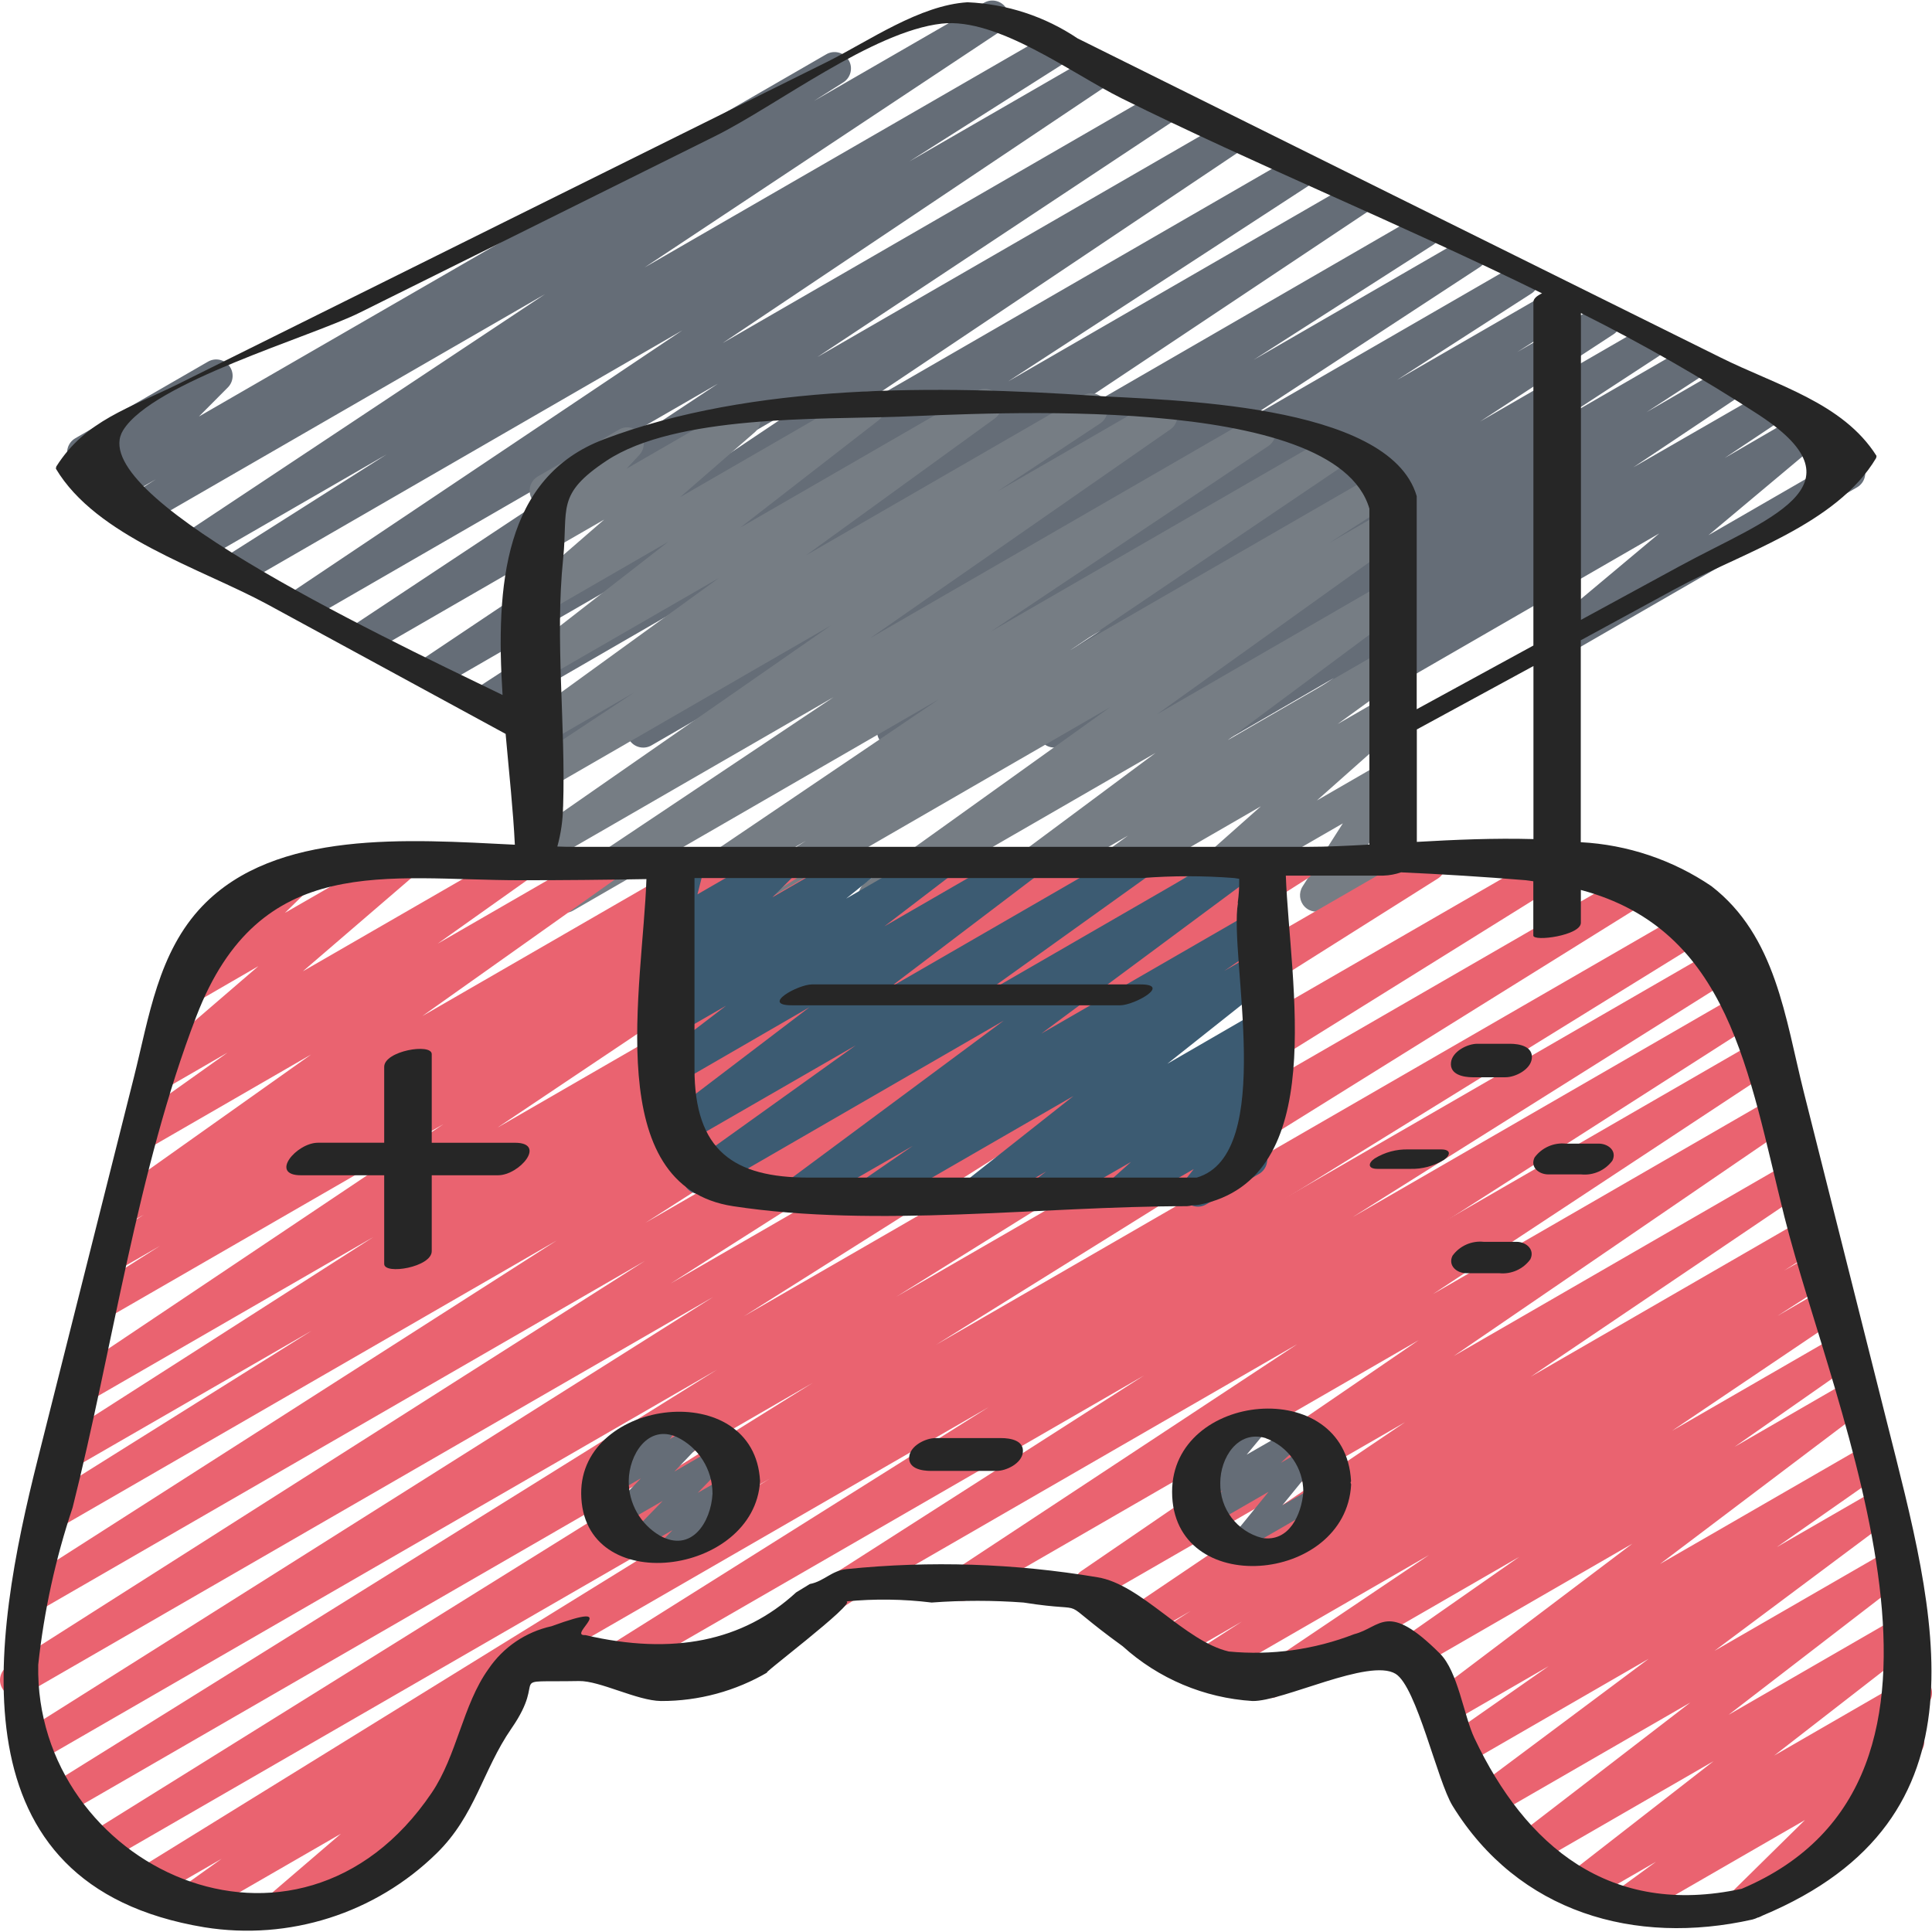 <svg height="502pt" viewBox="0 0 502.141 502" width="502pt" xmlns="http://www.w3.org/2000/svg"><path d="m144.996 194.277c-1.879-.004-3.539-1.234-4.082-3.031-.543-1.801.152-3.742 1.719-4.785l97.277-64.855-111.555 64.445c-2 1.117-4.523.457-5.719-1.496-1.195-1.953-.637-4.5 1.266-5.773l78.777-51.305-88.293 50.98c-1.996 1.184-4.574.555-5.801-1.418-1.227-1.969-.652-4.562 1.297-5.828l101.801-68.18-114.457 66.082c-2.004 1.242-4.633.625-5.875-1.379-1.242-2.004-.625-4.633 1.379-5.875l93.863-62.207-105.309 60.781c-1.992 1.156-4.539.52-5.758-1.434s-.668-4.52 1.246-5.805l100.582-67.41-113.137 65.355c-2.008 1.148-4.566.484-5.766-1.492-1.199-1.98-.602-4.555 1.344-5.805l40.664-25.797-47.105 27.188c-1.996 1.16-4.555.52-5.77-1.445-1.215-1.961-.645-4.535 1.281-5.809l92.758-61.574-104.211 60.16c-2.008 1.148-4.566.484-5.766-1.496-1.199-1.977-.602-4.551 1.348-5.801l7.535-4.777-12.281 7.09c-1.848 1.004-4.148.512-5.426-1.156-1.277-1.672-1.148-4.023.309-5.543l7.543-7.594-6.828 3.941c-2.043 1.18-4.652.477-5.832-1.566-1.18-2.043-.477-4.652 1.566-5.832l34.559-19.949c1.852-1.016 4.164-.527 5.445 1.148 1.281 1.68 1.145 4.043-.324 5.559l-7.551 7.594 162.984-94.105c2.02-1.219 4.641-.574 5.863 1.441 1.219 2.02.574 4.641-1.441 5.863l-7.543 4.777 44.199-25.512c2-1.16 4.555-.52 5.77 1.445 1.215 1.961.648 4.535-1.277 5.805l-92.734 61.551 105.055-60.652c2.016-1.219 4.641-.57 5.859 1.445 1.219 2.016.57 4.641-1.449 5.859l-40.652 25.797 47.574-27.453c1.996-1.188 4.574-.559 5.801 1.414s.652 4.562-1.293 5.832l-100.609 67.41 113.938-65.809c1.996-1.156 4.551-.516 5.766 1.445 1.215 1.965.648 4.539-1.277 5.809l-93.809 62.191 105.961-61.176c1.988-1.113 4.5-.469 5.707 1.469 1.203 1.934.676 4.477-1.203 5.77l-101.844 68.266 115.266-66.559c2.004-1.168 4.57-.52 5.781 1.453 1.215 1.977.629 4.555-1.316 5.816l-78.762 51.285 88.914-51.336c2-1.188 4.578-.559 5.805 1.414 1.227 1.973.648 4.562-1.297 5.828l-97.281 64.855 109.945-63.566c2.004-1.121 4.535-.453 5.727 1.508 1.191 1.965.617 4.516-1.301 5.781l-46.727 29.926 54.203-31.301c1.301-.797 2.926-.844 4.266-.117 1.344.723 2.195 2.109 2.238 3.633.039 1.523-.734 2.957-2.031 3.754l-61.441 40.219 70.562-40.738c2.004-1.141 4.551-.484 5.754 1.484 1.199 1.969.621 4.531-1.309 5.793l-34.91 22.469 41.812-24.133c2.016-1.223 4.645-.582 5.867 1.43 1.227 2.016.586 4.645-1.43 5.867l-15.027 9.582 20.574-11.895c2-1.137 4.539-.484 5.742 1.473 1.207 1.957.645 4.516-1.27 5.789l-34.723 22.707 41.918-24.215c1.996-1.137 4.535-.488 5.742 1.469 1.203 1.957.641 4.52-1.273 5.793l-24.266 15.844 30.668-17.707c2-1.164 4.566-.516 5.781 1.457 1.211 1.977.625 4.555-1.32 5.816l-13.977 9.102 19.625-11.34c2.004-1.246 4.633-.633 5.883 1.367 1.246 2 .633 4.633-1.367 5.879l-27.598 18.449 34.605-19.918c1.293-.801 2.918-.855 4.262-.133 1.344.719 2.203 2.102 2.25 3.625.047 1.523-.723 2.957-2.016 3.762l-15.359 10.238 21.305-12.371c1.922-1.125 4.379-.586 5.652 1.238 1.273 1.82.938 4.316-.777 5.734l-30.379 25.453 34.371-19.84c2.039-1.16 4.633-.457 5.805 1.574s.484 4.629-1.539 5.816l-76.91 44.371c-1.918 1.125-4.379.586-5.652-1.238-1.273-1.82-.934-4.316.781-5.73l30.344-25.406-95.402 55.066c-2.004 1.246-4.637.629-5.879-1.375-1.246-2-.629-4.633 1.375-5.879l15.359-10.238-30.242 17.492c-1.996 1.188-4.578.559-5.805-1.414-1.227-1.973-.648-4.562 1.297-5.832l27.59-18.438-44.5 25.684c-2.004 1.164-4.57.52-5.781-1.457-1.215-1.973-.629-4.555 1.316-5.812l13.996-9.113-28.391 16.391c-2.004 1.164-4.57.52-5.781-1.453-1.215-1.977-.629-4.559 1.316-5.816l24.312-15.871-40.105 23.141c-2.004 1.164-4.57.52-5.781-1.453-1.215-1.977-.629-4.559 1.316-5.816l34.695-22.605-51.863 29.91c-2.004 1.121-4.535.453-5.73-1.508-1.191-1.961-.617-4.516 1.301-5.781l15.02-9.59-29.254 16.887c-1.301.797-2.926.836-4.266.105s-2.188-2.121-2.223-3.645c-.039-1.523.742-2.953 2.043-3.746l34.859-22.461-51.508 29.746c-2.004 1.164-4.57.52-5.781-1.457-1.211-1.973-.625-4.555 1.32-5.812l61.438-40.207-82.242 47.477c-2.004 1.121-4.535.453-5.73-1.508-1.191-1.961-.617-4.516 1.301-5.777l46.754-29.945-64.496 37.238c-.637.371-1.359.566-2.098.574zm0 0" fill="#656d77"/><path d="m146.848 237.164c-1.879 0-3.535-1.23-4.082-3.031-.543-1.797.152-3.742 1.719-4.785l72.133-48.203-74.07 42.758c-1.977 1.105-4.473.477-5.684-1.438-1.215-1.91-.723-4.438 1.117-5.754l77.988-54.23-73.387 42.387c-2 1.156-4.555.516-5.77-1.445-1.215-1.965-.648-4.539 1.281-5.809l26.777-17.723-22.332 12.902c-1.965 1.117-4.457.508-5.688-1.383-1.23-1.895-.773-4.422 1.043-5.762l48.984-35.508-44.375 25.602c-1.941 1.109-4.41.531-5.656-1.328-1.246-1.855-.848-4.359.91-5.738l35.934-27.938-31.16 17.996c-1.898 1.055-4.285.516-5.547-1.25-1.262-1.77-.992-4.203.621-5.652l19.422-16.855-14.508 8.363c-1.828 1.062-4.16.621-5.477-1.035-1.316-1.652-1.223-4.023.223-5.57l4.656-5.008c-1.93 0-3.621-1.297-4.121-3.16-.5-1.867.316-3.836 1.988-4.801l21.121-12.195c1.828-1.059 4.16-.617 5.477 1.035 1.316 1.656 1.223 4.027-.219 5.57l-3.336 3.586 28.422-16.41c1.902-1.09 4.324-.562 5.598 1.223 1.273 1.785.984 4.246-.664 5.688l-19.414 16.879 46.781-27.008c1.941-1.133 4.43-.562 5.688 1.305 1.254 1.867.848 4.387-.938 5.762l-35.891 27.852 61.441-35.465c1.969-1.16 4.504-.562 5.746 1.352 1.246 1.918.758 4.477-1.105 5.801l-48.996 35.516 71.961-41.539c1.996-1.16 4.555-.52 5.77 1.445 1.215 1.961.645 4.535-1.281 5.809l-26.699 17.672 40.371-23.312c1.98-1.156 4.52-.535 5.75 1.402 1.227 1.938.703 4.496-1.188 5.797l-78.02 54.258 98.988-57.176c1.992-1.133 4.523-.488 5.734 1.461 1.207 1.945.66 4.5-1.238 5.785l-72.148 48.23 86.52-49.953c1.988-1.133 4.516-.496 5.727 1.441 1.215 1.941.684 4.492-1.203 5.785l-70.426 47.605 79.648-45.957c2.004-1.141 4.551-.484 5.754 1.48 1.199 1.969.621 4.535-1.309 5.797l-16.699 10.75 14.191-8.191c1.969-1.109 4.461-.496 5.684 1.402 1.227 1.902.758 4.426-1.066 5.758l-63.617 45.578 59.051-34.133c1.957-1.113 4.438-.516 5.676 1.363 1.234 1.883.797 4.398-1 5.754l-45.328 33.723 40.688-23.492c1.969-1.164 4.5-.566 5.746 1.352 1.246 1.918.758 4.473-1.105 5.797l-16.758 12.16 12.148-7.012c1.898-1.098 4.316-.582 5.598 1.195 1.281 1.777 1.012 4.238-.629 5.691l-22.52 19.992 17.594-10.164c1.699-.973 3.848-.668 5.203.746 1.355 1.414 1.578 3.57.531 5.227l-10.469 16.41 4.789-2.766c2.035-1.156 4.629-.453 5.801 1.578 1.176 2.031.488 4.629-1.535 5.812l-19.91 11.496c-1.699.973-3.844.668-5.199-.746-1.359-1.414-1.578-3.57-.535-5.227l10.473-16.41-38.863 22.441c-1.895 1.098-4.312.578-5.598-1.195-1.281-1.777-1.008-4.238.633-5.691l22.527-19.992-46.66 26.949c-1.969 1.16-4.504.562-5.746-1.352-1.246-1.918-.758-4.477 1.105-5.801l16.766-12.176-33.5 19.344c-1.957 1.141-4.465.551-5.711-1.344-1.246-1.891-.793-4.426 1.027-5.773l45.336-33.715-70.828 40.867c-1.965 1.109-4.461.496-5.684-1.402-1.227-1.902-.758-4.426 1.066-5.758l63.609-45.57-91.348 52.773c-1.305.793-2.93.832-4.27.102s-2.184-2.117-2.223-3.645c-.035-1.523.742-2.953 2.043-3.746l16.777-10.793-31.359 18.098c-1.988 1.133-4.516.496-5.73-1.445-1.211-1.938-.68-4.488 1.207-5.781l70.41-47.625-95.02 54.887c-.648.379-1.383.578-2.133.578zm0 0" fill="#767d84"/><path d="m421.816 499.617c-1.836 0-3.465-1.176-4.047-2.918-.582-1.742.02-3.66 1.488-4.762l11.152-8.125-18.578 10.719c-1.941 1.125-4.418.551-5.676-1.309-1.254-1.855-.855-4.371.914-5.75l38.289-29.797-47.613 27.484c-1.945 1.094-4.402.508-5.641-1.348-1.238-1.852-.844-4.348.91-5.727l46.305-35.645-52.141 30.09c-1.953 1.102-4.426.504-5.66-1.367-1.234-1.871-.809-4.383.977-5.742l45.992-34.344-48.254 27.852c-1.973 1.094-4.457.461-5.668-1.441-1.211-1.902-.73-4.418 1.094-5.742l26.848-18.773-26.602 15.359c-1.949 1.109-4.422.52-5.664-1.348-1.238-1.867-.824-4.379.953-5.746l53.078-40.105-55.363 31.957c-1.977 1.137-4.5.516-5.723-1.41-1.227-1.926-.719-4.473 1.148-5.781l30.543-21.336-62.602 36.141c-1.988 1.133-4.516.496-5.73-1.445-1.215-1.938-.68-4.492 1.207-5.785l43.664-29.387-57.941 33.441c-2.004 1.141-4.551.484-5.75-1.484-1.203-1.965-.625-4.531 1.305-5.793l13.746-8.867-18.582 10.734c-2.012 1.176-4.594.527-5.805-1.461s-.602-4.582 1.367-5.824l9.727-6.215-11.801 6.828c-1.988 1.133-4.516.496-5.73-1.445-1.215-1.938-.68-4.492 1.207-5.781l72.012-48.641-79.676 45.934c-1.98 1.102-4.477.461-5.684-1.457-1.207-1.918-.703-4.445 1.145-5.754l87.781-60.059-116.539 67.27c-1.988 1.07-4.465.406-5.652-1.512-1.188-1.922-.672-4.434 1.172-5.734l89.449-58.98-114.73 66.227c-1.324.84-3 .891-4.371.125-1.367-.766-2.207-2.215-2.188-3.785.023-1.566.902-2.996 2.289-3.723l239.172-138.059c1.996-1.117 4.516-.461 5.715 1.48 1.199 1.945.656 4.488-1.234 5.773l-89.402 58.957 88.695-51.203c1.992-1.215 4.59-.605 5.832 1.367 1.246 1.977.672 4.582-1.285 5.855l-87.809 60.062 87.484-50.508c1.992-1.18 4.562-.555 5.789 1.406 1.23 1.961.672 4.543-1.258 5.824l-71.977 48.637 71.168-41.094c2.008-1.18 4.59-.527 5.801 1.461 1.211 1.988.602 4.582-1.363 5.824l-9.789 6.254 7.68-4.41c2-1.098 4.512-.43 5.699 1.52 1.188 1.949.633 4.484-1.262 5.758l-13.832 8.902 11.758-6.828c1.992-1.152 4.543-.52 5.762 1.434s.668 4.523-1.246 5.805l-43.699 29.457 42.23-24.371c1.98-1.137 4.5-.516 5.723 1.41 1.227 1.926.719 4.473-1.148 5.781l-30.523 21.336 28.945-16.727c1.949-1.109 4.422-.52 5.664 1.348 1.242 1.867.824 4.379-.953 5.742l-53.078 40.109 52.633-30.371c1.98-1.137 4.5-.516 5.727 1.41 1.223 1.926.715 4.473-1.152 5.781l-26.828 18.773 25.129-14.504c1.953-1.105 4.426-.508 5.66 1.367 1.234 1.871.809 4.379-.973 5.738l-46.023 34.375 45.227-26.098c1.945-1.113 4.422-.535 5.672 1.328 1.246 1.863.84 4.375-.934 5.746l-46.285 35.637 45.422-26.223c1.941-1.125 4.422-.555 5.676 1.305s.855 4.375-.914 5.754l-38.34 29.762 34.602-19.977c1.965-1.145 4.484-.547 5.727 1.359 1.242 1.906.77 4.449-1.074 5.785l-11.172 8.133 4.531-2.613c1.863-1.074 4.23-.594 5.531 1.117 1.301 1.711 1.125 4.121-.41 5.625l-19.676 19.379c2.043-.375 4.059.773 4.773 2.723.719 1.949-.074 4.133-1.875 5.172l-26.844 15.496c-1.859 1.059-4.215.574-5.508-1.125-1.293-1.703-1.129-4.102.387-5.609l18.988-18.695-45.145 26.051c-.648.383-1.387.582-2.141.582zm0 0" fill="#ea6370"/><path d="m182.688 440.148c-1.895-.004-3.559-1.254-4.09-3.07-.531-1.82.199-3.77 1.793-4.789l116.906-74.84-138.109 79.719c-2 1.043-4.465.352-5.629-1.578-1.164-1.934-.625-4.438 1.234-5.715l102.168-64.223-111.727 64.492c-1.324.844-3 .891-4.367.125-1.371-.762-2.211-2.215-2.188-3.781.02-1.566.898-2.996 2.289-3.723l308.41-178.074c2.02-1.215 4.645-.562 5.859 1.453 1.215 2.02.562 4.645-1.457 5.859l-102.219 64.258 102.5-59.188c2.016-1.227 4.645-.586 5.867 1.43 1.227 2.012.586 4.641-1.43 5.867l-249.07 159.453c-.262 1.145-.992 2.125-2.012 2.703l-22.598 13.047c-.648.379-1.383.574-2.133.574zm0 0" fill="#ea6370"/><path d="m72.258 500.445c-1.785 0-3.383-1.113-4.004-2.789-.617-1.676-.129-3.559 1.23-4.723l19.113-16.391-37.801 21.809c-1.965 1.09-4.438.465-5.652-1.422-1.215-1.891-.758-4.398 1.043-5.734l11.41-8.152-17.859 10.309c-2.012 1.094-4.527.402-5.699-1.562-1.172-1.965-.586-4.504 1.328-5.758l164.617-101.734-173.312 100.055c-2.02 1.211-4.641.551-5.852-1.469-1.215-2.023-.555-4.645 1.465-5.855l188.953-117.684-195.07 112.641c-2.023 1.215-4.645.559-5.859-1.461-1.211-2.023-.559-4.645 1.465-5.859l174.609-108.758-176.938 102.16c-1.305.789-2.934.82-4.27.086-1.332-.738-2.176-2.129-2.203-3.652-.031-1.523.754-2.949 2.059-3.738l180.359-113.758-178.906 103.254c-2.016 1.223-4.641.582-5.863-1.434s-.582-4.641 1.434-5.863l165.547-105.301-158.406 91.453c-1.996 1.07-4.48.391-5.656-1.543-1.18-1.938-.641-4.453 1.227-5.738l139.949-89.504-130.059 75.094c-2.008 1.125-4.551.453-5.738-1.52-1.191-1.973-.598-4.535 1.336-5.785l70.828-44.375-62.492 36.047c-2 1.098-4.508.43-5.699-1.52-1.188-1.949-.629-4.488 1.262-5.762l82.895-53.066-74.02 42.734c-1.988 1.113-4.5.469-5.707-1.469-1.207-1.934-.676-4.477 1.203-5.77l96.691-64.801-86.641 49.988c-2.012 1.227-4.641.586-5.867-1.43-1.223-2.016-.582-4.641 1.43-5.867l17.461-11.094-9.805 5.652c-2.004 1.137-4.551.48-5.754-1.484-1.199-1.969-.621-4.535 1.309-5.797l10.066-6.492-2.559 1.457c-1.973 1.141-4.492.527-5.723-1.395-1.23-1.918-.734-4.465 1.125-5.781l50.609-35.891-41.121 23.746c-1.973 1.125-4.477.512-5.703-1.398-1.227-1.906-.746-4.441 1.094-5.77l23.996-17.066-15.539 8.988c-1.91 1.141-4.379.621-5.668-1.195-1.289-1.812-.965-4.316.746-5.742l28.492-24.527-18.305 10.602c-1.863 1.086-4.25.613-5.555-1.105-1.305-1.723-1.117-4.145.434-5.645l12.238-11.949c-1.617-.508-2.777-1.922-2.961-3.602-.188-1.684.641-3.316 2.105-4.164l22.086-12.801c1.863-1.086 4.246-.613 5.551 1.105 1.305 1.723 1.121 4.145-.43 5.645l-8.27 8.066 28.234-16.238c1.91-1.102 4.34-.566 5.613 1.227 1.27 1.797.969 4.266-.695 5.699l-28.484 24.492 54.457-31.418c1.977-1.18 4.531-.578 5.777 1.359 1.242 1.934.727 4.508-1.168 5.816l-24.039 17.066 42.012-24.242c1.973-1.141 4.492-.527 5.723 1.391 1.23 1.922.734 4.465-1.125 5.785l-50.602 35.891 74.598-43.066c2-1.102 4.512-.434 5.699 1.516s.633 4.488-1.262 5.762l-9.992 6.441 23.766-13.719c2.008-1.18 4.59-.527 5.801 1.461 1.211 1.988.605 4.582-1.363 5.824l-17.52 11.164 32-18.449c1.992-1.156 4.539-.523 5.758 1.434 1.219 1.953.668 4.52-1.242 5.801l-96.684 64.801 124.766-72.035c2.004-1.121 4.535-.453 5.727 1.508 1.195 1.961.621 4.516-1.297 5.777l-82.961 53.105 104.609-60.391c1.305-.789 2.934-.816 4.266-.078 1.336.738 2.176 2.129 2.203 3.656.027 1.523-.758 2.945-2.066 3.734l-70.742 44.371 89.465-51.684c2.008-1.18 4.59-.527 5.801 1.461 1.211 1.988.605 4.582-1.363 5.824l-139.945 89.488 167.637-96.773c2.008-1.148 4.566-.488 5.766 1.492 1.199 1.98.602 4.555-1.348 5.801l-165.535 105.27 195.02-112.562c2.008-1.129 4.551-.453 5.738 1.52 1.191 1.973.598 4.531-1.336 5.785l-180.395 113.789 209.793-121.094c2.016-1.164 4.59-.496 5.789 1.496 1.195 1.996.578 4.582-1.395 5.816l-174.559 108.688 194.938-112.547c2.02-1.211 4.641-.551 5.852 1.469 1.211 2.023.555 4.645-1.469 5.855l-188.984 117.707 198.953-114.883c1.309-.781 2.938-.809 4.27-.062 1.332.742 2.164 2.141 2.188 3.664s-.77 2.945-2.078 3.727l-310.289 191.781c.59 1.777-.051 3.734-1.582 4.82l-11.414 8.148.75-.402c1.91-1.102 4.344-.566 5.617 1.23 1.273 1.801.965 4.277-.711 5.707l-19.125 16.359 3.184-1.824c1.324-.844 3-.891 4.367-.125 1.371.762 2.211 2.215 2.188 3.781-.02 1.566-.898 2.996-2.289 3.723l-42.93 24.746c-.645.395-1.379.605-2.133.617zm0 0" fill="#ea6370"/><path d="m227.785 313.719c-1.871.004-3.527-1.207-4.086-2.996-.559-1.785.113-3.727 1.656-4.789l11.887-8.184-26.668 15.363c-1.957 1.109-4.438.512-5.676-1.367-1.234-1.879-.797-4.398 1-5.75l54.988-40.801-77.023 44.504c-1.965 1.109-4.457.496-5.684-1.402-1.223-1.898-.758-4.426 1.07-5.758l43.145-30.906-45.312 26.117c-1.953 1.137-4.449.555-5.699-1.324-1.25-1.875-.82-4.402.98-5.766l38.039-28.953-33.715 19.5c-1.945 1.102-4.41.512-5.652-1.348-1.238-1.863-.832-4.363.934-5.738l16.742-12.797-12.023 6.945c-1.93 1.109-4.387.551-5.645-1.285-1.262-1.836-.898-4.328.832-5.73l6.938-5.605-2.125 1.238c-1.855 1.043-4.195.559-5.484-1.137-1.289-1.691-1.133-4.078.367-5.59l5.578-5.555-.441.25c-1.488.855-3.348.738-4.715-.301-1.367-1.039-1.98-2.801-1.551-4.461l2.355-9.133c-.805-.367-1.473-.98-1.91-1.75-1.18-2.039-.484-4.645 1.551-5.828l4.27-2.473c1.488-.867 3.348-.75 4.719.289 1.371 1.043 1.984 2.805 1.551 4.473l-1.707 6.707 19.934-11.512c1.855-1.043 4.199-.559 5.488 1.133 1.289 1.695 1.133 4.078-.367 5.59l-5.57 5.555 21.332-12.312c1.93-1.109 4.387-.551 5.648 1.285 1.258 1.836.895 4.328-.836 5.73l-6.98 5.633 21.957-12.684c1.953-1.164 4.473-.594 5.734 1.301 1.262 1.891.816 4.438-1.008 5.793l-16.734 12.797 34.469-19.898c1.949-1.133 4.445-.555 5.695 1.324 1.25 1.879.82 4.406-.977 5.766l-38.094 28.914 62.531-36.105c1.973-1.156 4.508-.555 5.746 1.371 1.238 1.922.742 4.48-1.129 5.797l-43.152 30.906 66.02-38.117c1.957-1.113 4.441-.516 5.676 1.367 1.234 1.879.801 4.395-.996 5.75l-55 40.805 54.863-31.664c1.977-1.121 4.488-.488 5.703 1.434 1.215 1.918.711 4.457-1.148 5.766l-11.895 8.191 7.34-4.266c1.934-1.086 4.379-.512 5.621 1.324 1.246 1.84.875 4.324-.852 5.715l-26.898 21.352 22.129-12.801c1.941-1.078 4.391-.484 5.621 1.367 1.234 1.852.836 4.34-.91 5.715l-3.457 2.637c1.895-.402 3.824.523 4.695 2.25.875 1.73.473 3.832-.977 5.117l-4.906 4.375c1.781-.973 4-.559 5.309.992 1.309 1.551 1.344 3.809.086 5.402l-4.617 5.793c1.023.312 1.891 1.008 2.422 1.938 1.18 2.039.484 4.645-1.551 5.828l-13.773 7.953c-1.773 1.02-4.023.633-5.359-.914-1.336-1.551-1.383-3.832-.109-5.434l2.27-2.852-16.215 9.328c-1.875.992-4.195.457-5.445-1.258-1.25-1.715-1.051-4.09.473-5.57l4.879-4.359-19.445 11.188c-1.949 1.102-4.414.512-5.652-1.348-1.242-1.863-.836-4.363.93-5.738l2.125-1.621-15.078 8.707c-1.934 1.105-4.398.539-5.648-1.309-1.254-1.844-.875-4.344.871-5.734l26.941-21.281-49.078 28.324c-.645.387-1.379.594-2.133.605zm0 0" fill="#3c5b72"/><path d="m174.359 404.207c-.992-.039-1.871-.648-2.262-1.562-.387-.91-.211-1.969.453-2.707l2.25-2.32-6.824 3.918c-1.09.539-2.41.238-3.156-.723-.75-.961-.715-2.312.074-3.238l7.355-7.559-9.855 5.691c-1.09.547-2.414.254-3.168-.707-.754-.961-.723-2.32.07-3.246l7.27-7.594-5.734 3.301c-1.086.543-2.406.242-3.152-.715-.75-.957-.723-2.309.066-3.234l3.539-3.66c-.766-.465-1.23-1.293-1.23-2.188 0-.898.465-1.727 1.23-2.191l9.812-5.664c1.082-.605 2.441-.348 3.227.609.785.953.777 2.336-.023 3.281l-.285.281 5.438-3.133c1.086-.539 2.402-.242 3.152.711s.727 2.305-.055 3.23l-7.27 7.605 10.316-5.973c1.09-.543 2.41-.238 3.156.719.746.961.715 2.316-.078 3.238l-7.336 7.562 6.824-3.926c1.094-.539 2.41-.238 3.16.723.746.961.715 2.312-.078 3.238l-3.781 3.879c1.035.203 1.844 1.02 2.031 2.059.188 1.035-.277 2.082-1.176 2.637l-12.578 7.262c-.414.266-.895.398-1.383.395zm0 0" fill="#656d77"/><path d="m322.848 402.516c-.961.008-1.836-.543-2.25-1.41-.414-.867-.289-1.895.32-2.637l8.797-10.809-13.457 7.766c-1.09.645-2.496.363-3.25-.66-.754-1.02-.613-2.445.324-3.301l4.445-4.129-3.359 1.938c-1.043.613-2.375.387-3.152-.539-.781-.93-.773-2.281.012-3.199l4.668-5.605c-1.059-.133-1.914-.922-2.129-1.965-.215-1.043.262-2.109 1.18-2.645l9.625-5.547c1.039-.605 2.363-.375 3.137.547.773.918.777 2.262.004 3.184l-3.746 4.504 10.402-5.973c1.094-.621 2.477-.324 3.223.688.746 1.008.621 2.418-.297 3.281l-4.453 4.129 6.023-3.473c1.039-.59 2.348-.363 3.121.547.773.906.793 2.234.047 3.164l-8.797 10.805 7.43-4.27c.766-.531 1.766-.59 2.59-.145.82.441 1.324 1.309 1.301 2.242-.023.93-.57 1.77-1.414 2.172l-19.105 11.031c-.379.215-.805.32-1.238.309zm0 0" fill="#656d77"/><g fill="#262626"><path d="m53.125 500.844c22.02 3.535 44.406-3.59 60.332-19.199 10.129-9.898 11.945-21.582 19.473-32.477 9.863-14.227-2.559-11.949 17.543-12.324 5.422-.109 15.098 5.121 21.336 5.191 9.785.031 19.402-2.574 27.836-7.547-3.715 2.145 23.629-18.355 20.258-18.336 7.398-.719 14.855-.621 22.238.289 7.953-.59 15.938-.59 23.891 0 19.312 3.047 6.828-2.355 25.762 11.359 9.309 8.434 21.207 13.453 33.742 14.234 7.875.16 30.344-11.258 37.188-7.066 5.488 3.359 10.848 27.895 14.816 34.32 17.109 27.766 47.359 36.402 77.918 29.543.504-.133.996-.316 1.465-.547h.137l.188-.094c.273-.105.539-.227.793-.367 60.469-25.285 44.965-78.27 32.336-128.445-7.18-28.5-14.359-57.008-21.539-85.52-4.863-19.336-7.227-40.645-24.047-53.625-10.062-6.82-21.797-10.766-33.938-11.406v-52.488l24.566-13.355c17.254-9.387 41.855-16.633 52.207-34.023l.094-.539c-8.746-13.855-26.137-18.387-40.582-25.598l-84.926-42.121-82.148-40.797c-8.492-5.707-18.395-8.953-28.613-9.387-12.426.766-25.602 10.027-36.215 15.359l-84.336 41.848-84.336 41.891c-12.801 6.375-24.301 9.48-31.949 21.59l-.094.535c10.508 17.656 37.488 25.824 54.887 35.211l62.004 33.723c.895 10.121 1.98 19.992 2.398 28.801-27.844-1.391-62.082-3.945-81.152 15.879-11.59 12.051-13.934 28.973-17.836 44.477-8.328 33.059-16.648 66.117-24.969 99.176-11.91 47.309-22.621 110.914 43.273 121.836zm345.43-282.828c-10.129-.289-20.48.164-30.309.727v-29.227l30.309-16.48zm-76.801 16.641c-2.387 13.746 10.055 65.305-10.727 71.34h-100.836c-19.484 0-29.688-6.98-29.688-28.289v-49.57h116.309c7.984-.621 16.008-.621 23.996 0l1.27.195c.035 2.098-.09 4.195-.383 6.273zm135.68-126.703c28.035 18.516 1.375 27.023-20.699 39.031l-25.84 14.055v-79.742c15.992 8 31.527 16.891 46.523 26.633zm-425.418 3.773c7.789-12.469 48.637-24.16 61.531-30.566l92.332-45.859c16.008-7.953 40.898-27.215 58.879-29.234 14.508-1.641 33.957 13.062 46.68 19.379 34.984 17.363 73.113 32.922 109.344 50.723-1.312.613-2.242 1.383-2.242 2.277v89.258l-30.328 16.555v-55.379c-7.125-24.5-65.707-24.887-83.754-26.09-40.383-2.711-88.801-3.344-127.496 11.316-26.012 9.855-28.16 38.016-26.344 66.457-35.398-17.109-108.973-52.23-98.602-68.836zm114.344 97.809c.691-21.223-2.156-43.246 0-64.359 1.352-13.105-1.996-16.707 11.301-25.516 17.969-11.895 55.406-10.707 75.945-11.426 22.332-.777 113.441-6.57 122.309 23.895v87.312c-5.742.324-11.145.582-15.914.582h-190.5c-1.508 0-3.07 0-4.648-.078.938-3.383 1.438-6.867 1.492-10.379zm-127.488 182.227c10.473-41.574 16.777-87.66 32.148-127.664 16.52-43 49.492-35.391 84.367-35.391 10.809 0 21.684-.098 32.625-.297-.922 27.801-11.949 79.754 22.527 85.016 37.547 5.719 79.906 0 117.945 0 .465-.027.926-.105 1.375-.23.625.012 1.254-.043 1.867-.152 34.082-6.879 23.492-57.574 22.469-85.539h25.336c1.574-.047 3.129-.336 4.617-.852 10.836.488 21.625 1.172 32.367 2.047.707.059 1.312.195 2.004.273v14.105c0 1.656 12.359 0 12.359-3.309v-8.535c38.715 10.324 43.52 47.488 52.906 84.957 12.953 51.449 56.602 145.922-11.094 174.645-34.348 7.449-56.211-11.16-69.473-39.145-2.77-5.836-4.266-17.312-8.965-21.988-13.824-13.773-15.242-6.828-22.309-5.035-10.359 4.023-21.516 5.566-32.578 4.496-11.469-2.668-22.75-17.492-34.137-19.293-21.543-3.629-43.477-4.34-65.211-2.117-3.949.418-5.871 3.184-9.523 3.867l-3.574 2.184c-13.812 12.715-32.078 16.414-54.801 11.094-4.992.316 10.281-9.277-8.766-2.305-6.703 1.469-12.582 5.461-16.418 11.152-6.645 9.242-8.156 22.426-14.734 32.145-34.988 51.738-103.34 18.996-102.266-33.277 1.492-13.898 4.488-27.598 8.934-40.852zm0 0"/><path d="m197.543 384.844c-1.449-27.078-46.719-21.648-46.488 3.309.246 27.359 45.168 21.328 46.488-3.309zm-21.656-11.434c5.684 2.711 9.301 8.445 9.301 14.742-.402 7.449-5.488 15.465-13.703 10.891-5.039-2.949-8.117-8.363-8.074-14.199.051-6.801 4.977-14.754 12.477-11.434zm0 0"/><path d="m351.168 385.797c0-.203-.109-.324-.137-.5-.023-.18.121-.293.113-.453-1.484-27.598-46.531-23.281-46.508 2.832.035 27.902 45.141 23.969 46.531-1.879zm-22.184-12.062c5.867 2.137 9.77 7.723 9.762 13.969-.469 5.852-3.703 13.121-10.746 11.945-6.496-1.672-10.988-7.594-10.844-14.301-.008-6.488 4.523-13.809 11.793-11.648zm0 0"/><path d="m211.051 255.785c-3.652 0-13.422 5.426-5.238 5.426h85.332c3.652 0 13.426-5.426 5.242-5.426zm0 0"/><path d="m241.953 382.23h17.066c2.559 0 6.527-1.969 6.824-4.805.375-3.172-3.359-3.727-5.633-3.727h-17.066c-2.559 0-6.527 1.969-6.824 4.805-.375 3.172 3.359 3.727 5.633 3.727zm0 0"/><path d="m78.223 305.391h21.633v23.039c0 2.91 12.355.852 12.355-3.312v-19.727h17.211c5.574 0 12.75-8.449 4.422-8.449h-21.633v-23.039c0-2.91-12.355-.855-12.355 3.309v19.723h-17.215c-5.57.008-12.746 8.457-4.418 8.457zm0 0"/><path d="m358.023 303.727h8.531c3.082.086 6.121-.73 8.746-2.348 1.758-1.23 1.859-2.707-.723-2.707h-8.535c-3.082-.086-6.121.73-8.746 2.348-1.758 1.195-1.859 2.707.727 2.707zm0 0"/><path d="m402.43 305.168h8.531c3.145.316 6.223-1.043 8.109-3.578 1.262-2.559-1.102-4.426-3.566-4.426h-8.535c-3.145-.316-6.219 1.039-8.105 3.574-1.266 2.535 1.102 4.43 3.566 4.43zm0 0"/><path d="m394.152 322.688h-8.535c-3.148-.328-6.234 1.047-8.098 3.609-1.246 2.559 1.086 4.547 3.594 4.547h8.531c3.152.328 6.238-1.047 8.102-3.609 1.246-2.543-1.086-4.547-3.594-4.547zm0 0"/><path d="m382.77 279.918h8.531c2.562 0 6.52-2.008 6.828-4.875.367-3.191-3.328-3.828-5.648-3.828h-8.535c-2.559 0-6.52 2.004-6.824 4.871-.367 3.191 3.328 3.832 5.648 3.832zm0 0"/></g></svg>